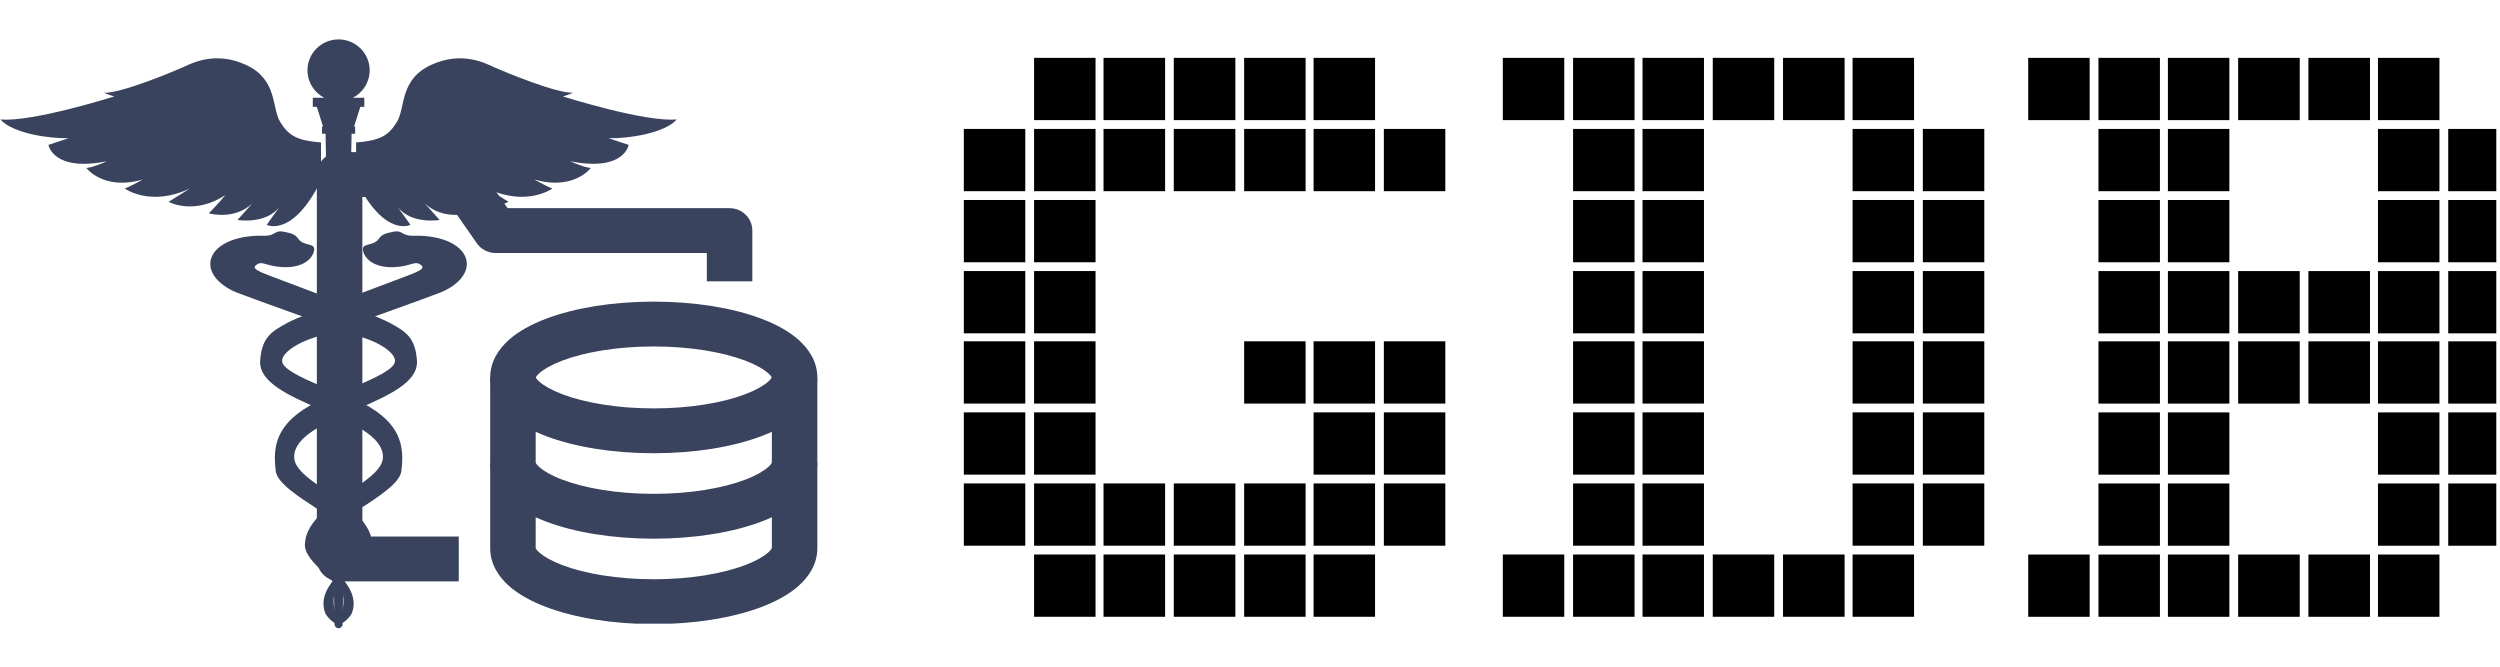 <svg xmlns="http://www.w3.org/2000/svg" xmlns:xlink="http://www.w3.org/1999/xlink" width="450" zoomAndPan="magnify" viewBox="0 0 337.5 90" height="120" preserveAspectRatio="xMidYMid meet" version="1.0"><defs><g/><clipPath id="8632141b77"><path d="M 41 5.32 L 50 5.32 L 50 84.812 L 41 84.812 Z M 41 5.32 " clip-rule="nonzero"/></clipPath><clipPath id="8754c87a18"><path d="M 28 31 L 57 31 L 57 84.812 L 28 84.812 Z M 28 31 " clip-rule="nonzero"/></clipPath><clipPath id="406406f659"><path d="M 35 31 L 64 31 L 64 84.812 L 35 84.812 Z M 35 31 " clip-rule="nonzero"/></clipPath><clipPath id="83cd53009e"><path d="M 48 7 L 91.414 7 L 91.414 31 L 48 31 Z M 48 7 " clip-rule="nonzero"/></clipPath><clipPath id="1620d9375d"><path d="M 66 40 L 110.34 40 L 110.34 62 L 66 62 Z M 66 40 " clip-rule="nonzero"/></clipPath><clipPath id="e4b64de22b"><path d="M 66 62 L 110.34 62 L 110.34 73 L 66 73 Z M 66 62 " clip-rule="nonzero"/></clipPath><clipPath id="740627e743"><path d="M 66 50 L 110.34 50 L 110.34 84.191 L 66 84.191 Z M 66 50 " clip-rule="nonzero"/></clipPath><clipPath id="00f87458c1"><path d="M 42.773 20.598 L 102 20.598 L 102 79 L 42.773 79 Z M 42.773 20.598 " clip-rule="nonzero"/></clipPath><clipPath id="1af1951618"><path d="M 273 7 L 337 7 L 337 84 L 273 84 Z M 273 7 " clip-rule="nonzero"/></clipPath></defs><g clip-path="url(#8632141b77)"><path fill="#3a435e" d="M 49.906 9.492 C 49.906 7.188 48.023 5.32 45.707 5.32 C 43.387 5.32 41.508 7.188 41.508 9.492 C 41.508 11.102 42.426 12.5 43.77 13.195 L 42.227 13.195 L 42.227 14.426 L 42.77 14.426 L 43.613 17.094 L 43.469 17.094 L 43.469 18.055 L 43.949 18.055 L 45.164 84.285 C 45.172 84.578 45.41 84.812 45.707 84.812 C 46 84.812 46.242 84.578 46.246 84.285 L 47.465 18.055 L 47.945 18.055 L 47.945 17.094 L 47.797 17.094 L 48.645 14.426 L 49.184 14.426 L 49.184 13.195 L 47.641 13.195 C 48.988 12.5 49.906 11.102 49.906 9.492 " fill-opacity="1" fill-rule="nonzero"/></g><g clip-path="url(#8754c87a18)"><path fill="#3a435e" d="M 40.285 32.258 C 41.074 33.352 42.766 32.656 42.363 33.996 C 41.961 35.336 40.359 36.172 38.172 36.062 C 35.984 35.953 35.473 35.227 34.746 35.664 C 34.016 36.098 34.453 36.387 35.402 36.82 C 36.348 37.258 50.383 42.363 52.57 43.559 C 54.758 44.754 56.078 45.52 56.289 48.703 C 56.68 54.539 39.711 56.02 39.711 61.703 C 39.711 65.277 50.25 68.105 50.25 73.613 C 50.25 75.988 45.25 78.742 45.062 80.605 C 44.801 83.242 46.5 84.113 46.008 84.414 C 45.703 84.598 44.172 83.574 43.859 82.637 C 42.559 78.738 48.367 75.996 48.414 73.695 C 48.473 70.914 37.59 66.773 37.223 63.586 C 36.859 60.398 36.824 56.344 45.188 53.23 C 53.555 50.113 53.48 49.102 53.262 48.375 C 53.043 47.652 51.695 46.418 48.852 45.516 C 46.008 44.609 34.234 40.371 32.082 39.539 C 29.934 38.707 28.074 37.074 28.438 35.156 C 28.805 33.238 31.492 31.711 35.656 31.824 C 37.223 31.867 37.004 31.027 38.316 31.281 C 39.629 31.535 39.922 31.75 40.285 32.258 " fill-opacity="1" fill-rule="nonzero"/></g><g clip-path="url(#406406f659)"><path fill="#3a435e" d="M 51.125 32.258 C 50.34 33.352 48.648 32.656 49.047 33.996 C 49.449 35.336 51.055 36.172 53.242 36.062 C 55.426 35.953 55.938 35.227 56.668 35.664 C 57.395 36.098 56.961 36.387 56.012 36.82 C 55.062 37.258 41.027 42.363 38.84 43.559 C 36.656 44.754 35.336 45.52 35.121 48.703 C 34.734 54.539 51.699 56.02 51.699 61.703 C 51.699 65.277 41.16 68.105 41.16 73.613 C 41.16 75.988 46.16 78.742 46.348 80.605 C 46.613 83.242 44.91 84.113 45.402 84.414 C 45.707 84.598 47.242 83.574 47.555 82.637 C 48.855 78.738 43.047 75.996 42.996 73.695 C 42.938 70.914 53.824 66.773 54.188 63.586 C 54.555 60.398 54.59 56.344 46.223 53.23 C 37.855 50.113 37.93 49.102 38.148 48.375 C 38.367 47.652 39.715 46.418 42.559 45.516 C 45.402 44.609 57.176 40.371 59.328 39.539 C 61.48 38.707 63.34 37.074 62.973 35.156 C 62.609 33.238 59.922 31.711 55.758 31.824 C 54.188 31.867 54.406 31.027 53.094 31.281 C 51.781 31.535 51.492 31.75 51.125 32.258 " fill-opacity="1" fill-rule="nonzero"/></g><g clip-path="url(#83cd53009e)"><path fill="#3a435e" d="M 91.371 16.121 C 87.09 16.531 75.98 13.016 75.98 13.016 C 75.98 13.016 76.391 12.934 77.379 12.523 C 75.074 12.605 68.242 9.742 66.926 9.172 C 65.609 8.598 62.48 6.801 58.199 8.762 C 53.918 10.727 54.742 14.57 53.59 16.449 C 52.438 18.332 51.285 18.984 48.074 19.23 L 48.074 24.383 C 51.945 32.152 55.402 30.352 55.402 30.352 C 55.402 30.352 55.07 29.859 53.59 27.816 C 55.402 30.352 59.352 29.699 59.352 29.699 C 59.352 29.699 59.352 29.699 57.375 27.488 C 59.848 29.781 63.223 28.797 63.223 28.797 C 63.223 28.797 62.07 27.652 61 26.344 C 65.277 29.125 68.652 27.246 68.652 27.246 C 68.652 27.246 68.652 27.246 65.773 25.445 C 71.121 27.98 74.578 25.445 74.578 25.445 C 74.578 25.445 74.004 25.281 72.109 24.219 C 76.145 25.445 78.777 23.891 79.766 22.664 C 79.766 22.664 79.188 22.746 76.965 21.766 C 84.293 23.238 84.867 19.559 84.867 19.559 C 84.867 19.559 84.867 19.559 82.152 18.656 C 84.703 18.738 89.723 18.004 91.371 16.121 " fill-opacity="1" fill-rule="nonzero"/></g><path fill="#3a435e" d="M 0.043 16.121 C 4.32 16.531 15.434 13.016 15.434 13.016 C 15.434 13.016 15.023 12.934 14.035 12.523 C 16.34 12.605 23.172 9.742 24.488 9.172 C 25.805 8.598 28.934 6.801 33.211 8.762 C 37.492 10.727 36.668 14.57 37.82 16.449 C 38.973 18.332 40.125 18.984 43.336 19.23 L 43.336 24.383 C 39.469 32.152 36.012 30.352 36.012 30.352 C 36.012 30.352 36.34 29.859 37.82 27.816 C 36.012 30.352 32.059 29.699 32.059 29.699 C 32.059 29.699 32.059 29.699 34.035 27.488 C 31.566 29.781 28.191 28.797 28.191 28.797 C 28.191 28.797 29.344 27.652 30.414 26.344 C 26.133 29.125 22.758 27.246 22.758 27.246 C 22.758 27.246 22.758 27.246 25.641 25.445 C 20.289 27.98 16.832 25.445 16.832 25.445 C 16.832 25.445 17.41 25.281 19.301 24.219 C 15.27 25.445 12.637 23.891 11.648 22.664 C 11.648 22.664 12.223 22.746 14.445 21.766 C 7.121 23.238 6.543 19.559 6.543 19.559 C 6.543 19.559 6.543 19.559 9.262 18.656 C 6.707 18.738 1.688 18.004 0.043 16.121 " fill-opacity="1" fill-rule="nonzero"/><g clip-path="url(#1620d9375d)"><path fill="#3a435e" d="M 72.312 51.004 C 72.312 51.004 72.312 50.996 72.312 50.988 C 72.312 50.996 72.312 51.004 72.312 51.004 Z M 72.328 50.953 C 72.367 50.867 72.48 50.68 72.805 50.387 C 73.387 49.863 74.402 49.254 75.918 48.68 C 78.922 47.543 83.285 46.773 88.258 46.773 C 93.23 46.773 97.59 47.543 100.598 48.68 C 102.113 49.254 103.125 49.863 103.707 50.387 C 104.035 50.68 104.148 50.867 104.188 50.953 C 104.148 51.035 104.035 51.227 103.707 51.52 C 103.125 52.039 102.113 52.648 100.598 53.223 C 97.59 54.363 93.23 55.133 88.258 55.133 C 83.285 55.133 78.922 54.363 75.918 53.223 C 74.402 52.648 73.387 52.039 72.805 51.52 C 72.48 51.227 72.367 51.035 72.328 50.953 Z M 104.203 51.004 C 104.203 51.004 104.203 50.996 104.199 50.988 C 104.203 50.996 104.203 51.004 104.203 51.004 Z M 104.199 50.918 C 104.203 50.906 104.203 50.902 104.203 50.902 C 104.203 50.902 104.203 50.906 104.199 50.918 Z M 72.312 50.918 C 72.312 50.906 72.312 50.902 72.312 50.902 C 72.312 50.902 72.312 50.906 72.312 50.918 Z M 73.711 43.031 C 77.586 41.562 82.73 40.719 88.258 40.719 C 93.785 40.719 98.93 41.562 102.805 43.031 C 104.73 43.762 106.5 44.703 107.84 45.906 C 109.184 47.109 110.34 48.812 110.34 50.953 C 110.34 53.094 109.184 54.797 107.84 56 C 106.5 57.199 104.73 58.145 102.805 58.875 C 98.93 60.344 93.785 61.188 88.258 61.188 C 82.73 61.188 77.586 60.344 73.711 58.875 C 71.785 58.145 70.016 57.199 68.672 56 C 67.332 54.797 66.176 53.094 66.176 50.953 C 66.176 48.812 67.332 47.109 68.672 45.906 C 70.016 44.703 71.785 43.762 73.711 43.031 Z M 73.711 43.031 " fill-opacity="1" fill-rule="evenodd"/></g><g clip-path="url(#e4b64de22b)"><path fill="#3a435e" d="M 104.199 62.453 C 104.199 62.461 104.199 62.473 104.199 62.484 L 110.34 62.484 C 110.34 64.629 109.184 66.328 107.84 67.531 C 106.5 68.734 104.73 69.68 102.805 70.41 C 98.93 71.879 93.785 72.723 88.258 72.723 C 82.73 72.723 77.586 71.879 73.711 70.41 C 71.785 69.68 70.016 68.734 68.672 67.531 C 67.332 66.328 66.176 64.629 66.176 62.484 L 72.316 62.484 C 72.316 62.473 72.316 62.461 72.312 62.453 C 72.332 62.504 72.422 62.707 72.805 63.051 C 73.387 63.574 74.402 64.184 75.918 64.758 C 78.922 65.898 83.285 66.668 88.258 66.668 C 93.23 66.668 97.59 65.898 100.598 64.758 C 102.113 64.184 103.125 63.574 103.707 63.051 C 104.094 62.707 104.184 62.504 104.199 62.453 Z M 104.203 62.438 C 104.203 62.438 104.203 62.441 104.199 62.453 C 104.203 62.441 104.203 62.438 104.203 62.438 Z M 72.312 62.438 C 72.312 62.438 72.312 62.441 72.312 62.453 C 72.312 62.441 72.312 62.438 72.312 62.438 Z M 72.312 62.438 " fill-opacity="1" fill-rule="evenodd"/></g><g clip-path="url(#740627e743)"><path fill="#3a435e" d="M 72.316 73.992 L 72.316 50.953 L 66.176 50.953 L 66.176 74.02 C 66.176 76.16 67.332 77.863 68.672 79.066 C 70.016 80.266 71.785 81.211 73.711 81.941 C 77.586 83.41 82.73 84.254 88.258 84.254 C 93.785 84.254 98.93 83.41 102.805 81.941 C 104.73 81.211 106.5 80.266 107.84 79.066 C 109.184 77.863 110.34 76.16 110.34 74.02 L 110.34 50.953 L 104.199 50.953 L 104.199 73.992 C 104.176 74.051 104.078 74.254 103.707 74.586 C 103.125 75.105 102.113 75.715 100.598 76.289 C 97.59 77.43 93.23 78.199 88.258 78.199 C 83.285 78.199 78.922 77.43 75.918 76.289 C 74.402 75.715 73.387 75.105 72.805 74.586 C 72.434 74.254 72.336 74.051 72.316 73.992 Z M 104.203 73.969 C 104.203 73.969 104.203 73.973 104.199 73.984 C 104.203 73.973 104.203 73.969 104.203 73.969 Z M 72.312 73.984 C 72.312 73.973 72.312 73.969 72.312 73.969 C 72.312 73.969 72.312 73.973 72.312 73.984 Z M 72.312 73.984 " fill-opacity="1" fill-rule="evenodd"/></g><g clip-path="url(#00f87458c1)"><path fill="#3a435e" d="M 42.773 23.562 C 42.773 21.891 44.148 20.535 45.844 20.535 L 61.641 20.535 C 62.652 20.535 63.602 21.027 64.172 21.848 L 68.523 28.102 L 98.496 28.102 C 100.191 28.102 101.566 29.457 101.566 31.129 L 101.566 37.977 L 95.422 37.977 L 95.422 34.156 L 66.906 34.156 C 65.891 34.156 64.945 33.664 64.371 32.844 L 60.023 26.59 L 48.918 26.59 L 48.918 72.434 L 61.934 72.434 L 61.934 78.488 L 45.844 78.488 C 44.148 78.488 42.773 77.133 42.773 75.461 Z M 42.773 23.562 " fill-opacity="1" fill-rule="evenodd"/></g><g fill="#000000" fill-opacity="1"><g transform="translate(122.679, 83.264)"><g><path d="M 64.141 -9.594 L 64.141 -18 L 72.438 -18 L 72.438 -9.594 Z M 64.141 -19.188 L 64.141 -27.594 L 72.438 -27.594 L 72.438 -19.188 Z M 64.141 -28.781 L 64.141 -37.188 L 72.438 -37.188 L 72.438 -28.781 Z M 64.141 -57.453 L 64.141 -65.859 L 72.438 -65.859 L 72.438 -57.453 Z M 54.656 0 L 54.656 -8.406 L 62.953 -8.406 L 62.953 0 Z M 54.656 -9.594 L 54.656 -18 L 62.953 -18 L 62.953 -9.594 Z M 54.656 -19.188 L 54.656 -27.594 L 62.953 -27.594 L 62.953 -19.188 Z M 54.656 -28.781 L 54.656 -37.188 L 62.953 -37.188 L 62.953 -28.781 Z M 54.656 -57.453 L 54.656 -65.859 L 62.953 -65.859 L 62.953 -57.453 Z M 54.656 -67.047 L 54.656 -75.453 L 62.953 -75.453 L 62.953 -67.047 Z M 45.281 0 L 45.281 -8.406 L 53.578 -8.406 L 53.578 0 Z M 45.281 -9.594 L 45.281 -18 L 53.578 -18 L 53.578 -9.594 Z M 45.281 -28.781 L 45.281 -37.188 L 53.578 -37.188 L 53.578 -28.781 Z M 45.281 -57.453 L 45.281 -65.859 L 53.578 -65.859 L 53.578 -57.453 Z M 45.281 -67.047 L 45.281 -75.453 L 53.578 -75.453 L 53.578 -67.047 Z M 35.781 0 L 35.781 -8.406 L 44.094 -8.406 L 44.094 0 Z M 35.781 -9.594 L 35.781 -18 L 44.094 -18 L 44.094 -9.594 Z M 35.781 -57.453 L 35.781 -65.859 L 44.094 -65.859 L 44.094 -57.453 Z M 35.781 -67.047 L 35.781 -75.453 L 44.094 -75.453 L 44.094 -67.047 Z M 26.297 0 L 26.297 -8.406 L 34.609 -8.406 L 34.609 0 Z M 26.297 -9.594 L 26.297 -18 L 34.609 -18 L 34.609 -9.594 Z M 26.297 -57.453 L 26.297 -65.859 L 34.609 -65.859 L 34.609 -57.453 Z M 26.297 -67.047 L 26.297 -75.453 L 34.609 -75.453 L 34.609 -67.047 Z M 16.922 0 L 16.922 -8.406 L 25.219 -8.406 L 25.219 0 Z M 16.922 -9.594 L 16.922 -18 L 25.219 -18 L 25.219 -9.594 Z M 16.922 -19.188 L 16.922 -27.594 L 25.219 -27.594 L 25.219 -19.188 Z M 16.922 -28.781 L 16.922 -37.188 L 25.219 -37.188 L 25.219 -28.781 Z M 16.922 -38.266 L 16.922 -46.672 L 25.219 -46.672 L 25.219 -38.266 Z M 16.922 -47.859 L 16.922 -56.266 L 25.219 -56.266 L 25.219 -47.859 Z M 16.922 -57.453 L 16.922 -65.859 L 25.219 -65.859 L 25.219 -57.453 Z M 16.922 -67.047 L 16.922 -75.453 L 25.219 -75.453 L 25.219 -67.047 Z M 7.438 -9.594 L 7.438 -18 L 15.734 -18 L 15.734 -9.594 Z M 7.438 -19.188 L 7.438 -27.594 L 15.734 -27.594 L 15.734 -19.188 Z M 7.438 -28.781 L 7.438 -37.188 L 15.734 -37.188 L 15.734 -28.781 Z M 7.438 -38.266 L 7.438 -46.672 L 15.734 -46.672 L 15.734 -38.266 Z M 7.438 -47.859 L 7.438 -56.266 L 15.734 -56.266 L 15.734 -47.859 Z M 7.438 -57.453 L 7.438 -65.859 L 15.734 -65.859 L 15.734 -57.453 Z M 7.438 -57.453 "/></g></g></g><g fill="#000000" fill-opacity="1"><g transform="translate(195.224, 83.264)"><g><path d="M 64.359 -9.594 L 64.359 -18 L 72.656 -18 L 72.656 -9.594 Z M 64.359 -19.188 L 64.359 -27.594 L 72.656 -27.594 L 72.656 -19.188 Z M 64.359 -28.781 L 64.359 -37.188 L 72.656 -37.188 L 72.656 -28.781 Z M 64.359 -38.266 L 64.359 -46.672 L 72.656 -46.672 L 72.656 -38.266 Z M 64.359 -47.859 L 64.359 -56.266 L 72.656 -56.266 L 72.656 -47.859 Z M 64.359 -57.453 L 64.359 -65.859 L 72.656 -65.859 L 72.656 -57.453 Z M 54.875 0 L 54.875 -8.406 L 63.172 -8.406 L 63.172 0 Z M 54.875 -9.594 L 54.875 -18 L 63.172 -18 L 63.172 -9.594 Z M 54.875 -19.188 L 54.875 -27.594 L 63.172 -27.594 L 63.172 -19.188 Z M 54.875 -28.781 L 54.875 -37.188 L 63.172 -37.188 L 63.172 -28.781 Z M 54.875 -38.266 L 54.875 -46.672 L 63.172 -46.672 L 63.172 -38.266 Z M 54.875 -47.859 L 54.875 -56.266 L 63.172 -56.266 L 63.172 -47.859 Z M 54.875 -57.453 L 54.875 -65.859 L 63.172 -65.859 L 63.172 -57.453 Z M 54.875 -67.047 L 54.875 -75.453 L 63.172 -75.453 L 63.172 -67.047 Z M 45.484 0 L 45.484 -8.406 L 53.797 -8.406 L 53.797 0 Z M 45.484 -67.047 L 45.484 -75.453 L 53.797 -75.453 L 53.797 -67.047 Z M 36 0 L 36 -8.406 L 44.297 -8.406 L 44.297 0 Z M 36 -67.047 L 36 -75.453 L 44.297 -75.453 L 44.297 -67.047 Z M 26.516 0 L 26.516 -8.406 L 34.812 -8.406 L 34.812 0 Z M 26.516 -9.594 L 26.516 -18 L 34.812 -18 L 34.812 -9.594 Z M 26.516 -19.188 L 26.516 -27.594 L 34.812 -27.594 L 34.812 -19.188 Z M 26.516 -28.781 L 26.516 -37.188 L 34.812 -37.188 L 34.812 -28.781 Z M 26.516 -38.266 L 26.516 -46.672 L 34.812 -46.672 L 34.812 -38.266 Z M 26.516 -47.859 L 26.516 -56.266 L 34.812 -56.266 L 34.812 -47.859 Z M 26.516 -57.453 L 26.516 -65.859 L 34.812 -65.859 L 34.812 -57.453 Z M 26.516 -67.047 L 26.516 -75.453 L 34.812 -75.453 L 34.812 -67.047 Z M 17.141 0 L 17.141 -8.406 L 25.438 -8.406 L 25.438 0 Z M 17.141 -9.594 L 17.141 -18 L 25.438 -18 L 25.438 -9.594 Z M 17.141 -19.188 L 17.141 -27.594 L 25.438 -27.594 L 25.438 -19.188 Z M 17.141 -28.781 L 17.141 -37.188 L 25.438 -37.188 L 25.438 -28.781 Z M 17.141 -38.266 L 17.141 -46.672 L 25.438 -46.672 L 25.438 -38.266 Z M 17.141 -47.859 L 17.141 -56.266 L 25.438 -56.266 L 25.438 -47.859 Z M 17.141 -57.453 L 17.141 -65.859 L 25.438 -65.859 L 25.438 -57.453 Z M 17.141 -67.047 L 17.141 -75.453 L 25.438 -75.453 L 25.438 -67.047 Z M 7.656 0 L 7.656 -8.406 L 15.953 -8.406 L 15.953 0 Z M 7.656 -67.047 L 7.656 -75.453 L 15.953 -75.453 L 15.953 -67.047 Z M 7.656 -67.047 "/></g></g></g><g clip-path="url(#1af1951618)"><g fill="#000000" fill-opacity="1"><g transform="translate(268.417, 83.264)"><g><path d="M 62.094 -9.594 L 62.094 -18 L 70.391 -18 L 70.391 -9.594 Z M 62.094 -19.188 L 62.094 -27.594 L 70.391 -27.594 L 70.391 -19.188 Z M 62.094 -28.781 L 62.094 -37.188 L 70.391 -37.188 L 70.391 -28.781 Z M 62.094 -38.266 L 62.094 -46.672 L 70.391 -46.672 L 70.391 -38.266 Z M 62.094 -47.859 L 62.094 -56.266 L 70.391 -56.266 L 70.391 -47.859 Z M 62.094 -57.453 L 62.094 -65.859 L 70.391 -65.859 L 70.391 -57.453 Z M 52.609 0 L 52.609 -8.406 L 60.906 -8.406 L 60.906 0 Z M 52.609 -9.594 L 52.609 -18 L 60.906 -18 L 60.906 -9.594 Z M 52.609 -19.188 L 52.609 -27.594 L 60.906 -27.594 L 60.906 -19.188 Z M 52.609 -28.781 L 52.609 -37.188 L 60.906 -37.188 L 60.906 -28.781 Z M 52.609 -38.266 L 52.609 -46.672 L 60.906 -46.672 L 60.906 -38.266 Z M 52.609 -47.859 L 52.609 -56.266 L 60.906 -56.266 L 60.906 -47.859 Z M 52.609 -57.453 L 52.609 -65.859 L 60.906 -65.859 L 60.906 -57.453 Z M 52.609 -67.047 L 52.609 -75.453 L 60.906 -75.453 L 60.906 -67.047 Z M 43.219 0 L 43.219 -8.406 L 51.531 -8.406 L 51.531 0 Z M 43.219 -28.781 L 43.219 -37.188 L 51.531 -37.188 L 51.531 -28.781 Z M 43.219 -38.266 L 43.219 -46.672 L 51.531 -46.672 L 51.531 -38.266 Z M 43.219 -67.047 L 43.219 -75.453 L 51.531 -75.453 L 51.531 -67.047 Z M 33.734 0 L 33.734 -8.406 L 42.047 -8.406 L 42.047 0 Z M 33.734 -28.781 L 33.734 -37.188 L 42.047 -37.188 L 42.047 -28.781 Z M 33.734 -38.266 L 33.734 -46.672 L 42.047 -46.672 L 42.047 -38.266 Z M 33.734 -67.047 L 33.734 -75.453 L 42.047 -75.453 L 42.047 -67.047 Z M 24.25 0 L 24.25 -8.406 L 32.547 -8.406 L 32.547 0 Z M 24.25 -9.594 L 24.25 -18 L 32.547 -18 L 32.547 -9.594 Z M 24.25 -19.188 L 24.25 -27.594 L 32.547 -27.594 L 32.547 -19.188 Z M 24.25 -28.781 L 24.25 -37.188 L 32.547 -37.188 L 32.547 -28.781 Z M 24.25 -38.266 L 24.25 -46.672 L 32.547 -46.672 L 32.547 -38.266 Z M 24.25 -47.859 L 24.25 -56.266 L 32.547 -56.266 L 32.547 -47.859 Z M 24.25 -57.453 L 24.25 -65.859 L 32.547 -65.859 L 32.547 -57.453 Z M 24.25 -67.047 L 24.25 -75.453 L 32.547 -75.453 L 32.547 -67.047 Z M 14.875 0 L 14.875 -8.406 L 23.172 -8.406 L 23.172 0 Z M 14.875 -9.594 L 14.875 -18 L 23.172 -18 L 23.172 -9.594 Z M 14.875 -19.188 L 14.875 -27.594 L 23.172 -27.594 L 23.172 -19.188 Z M 14.875 -28.781 L 14.875 -37.188 L 23.172 -37.188 L 23.172 -28.781 Z M 14.875 -38.266 L 14.875 -46.672 L 23.172 -46.672 L 23.172 -38.266 Z M 14.875 -47.859 L 14.875 -56.266 L 23.172 -56.266 L 23.172 -47.859 Z M 14.875 -57.453 L 14.875 -65.859 L 23.172 -65.859 L 23.172 -57.453 Z M 14.875 -67.047 L 14.875 -75.453 L 23.172 -75.453 L 23.172 -67.047 Z M 5.391 0 L 5.391 -8.406 L 13.688 -8.406 L 13.688 0 Z M 5.391 -67.047 L 5.391 -75.453 L 13.688 -75.453 L 13.688 -67.047 Z M 5.391 -67.047 "/></g></g></g></g></svg>
